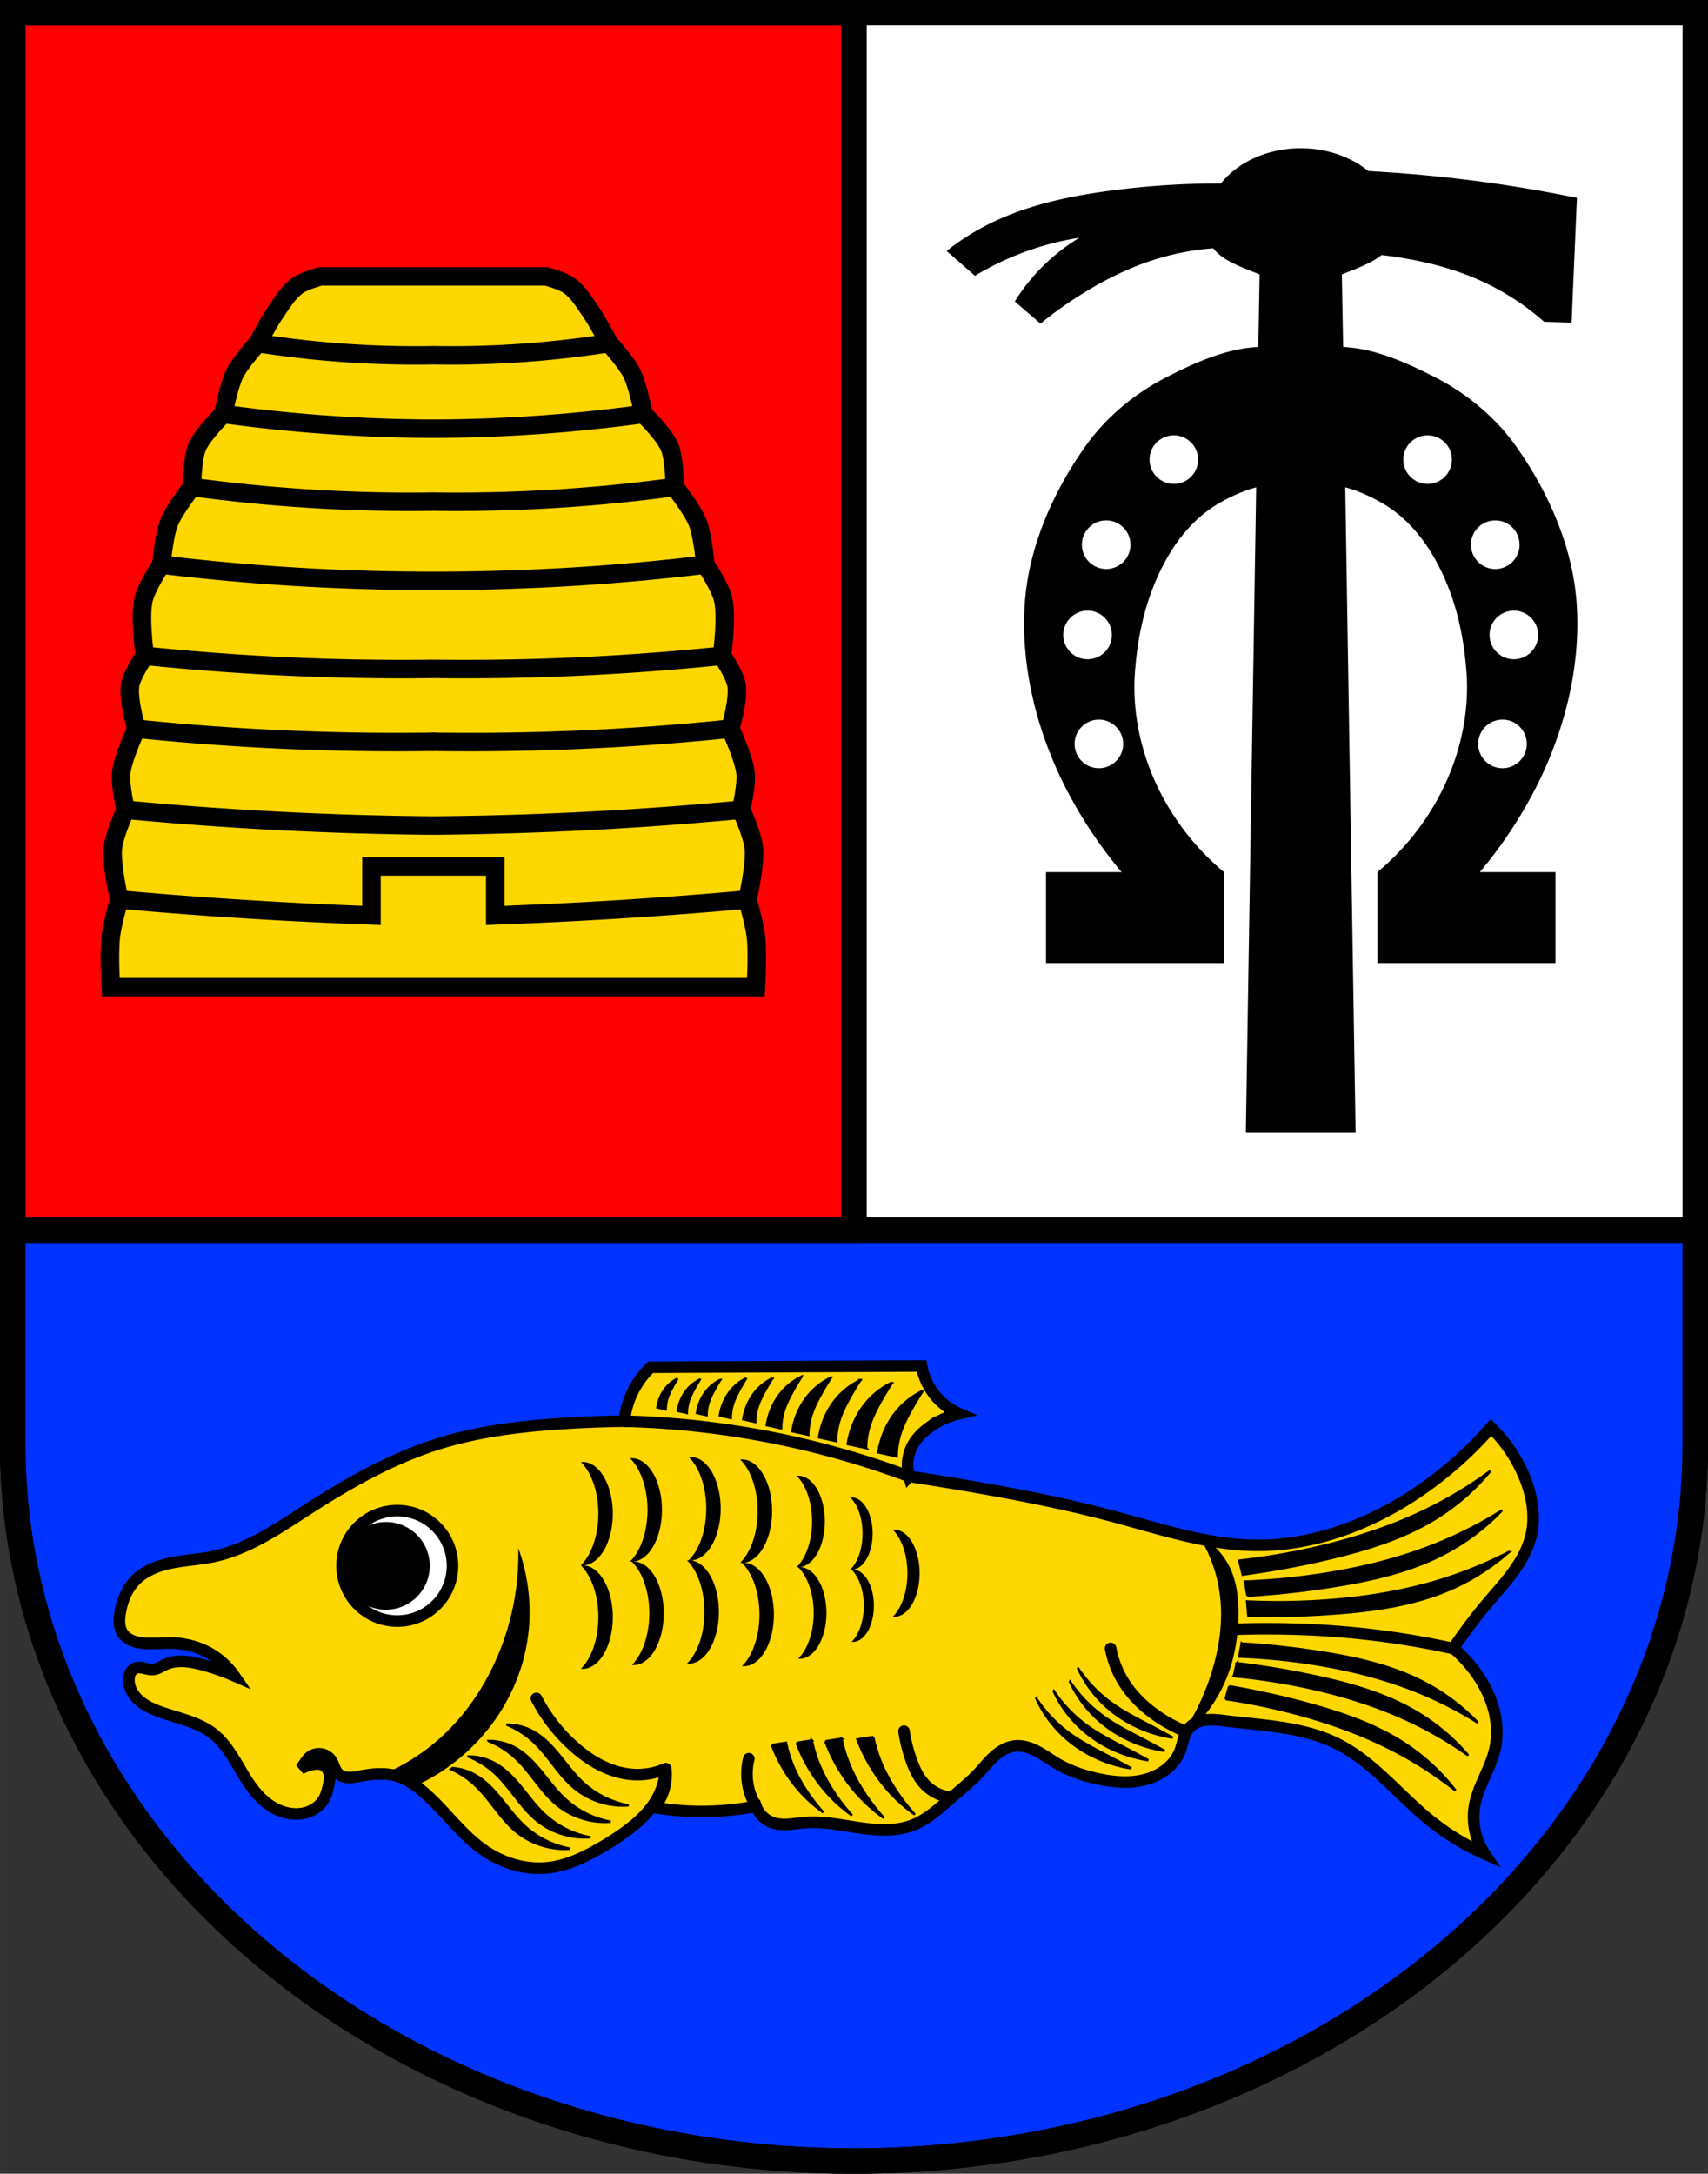 <svg xmlns="http://www.w3.org/2000/svg" width="738.56" height="939.93" viewBox="0 0 738.557 939.932"><rect x="0" y="0" width="738.557" height="939.932" fill="#333333" stroke="none"/><g transform="translate(.309 -44.31)"><path d="M5.191 49.809v619.29a363.778 309.644 0 0 0 363.777 309.645 363.778 309.644 0 0 0 363.78-309.645V49.809H5.188" fill="#fff"/><g stroke="#000"><g stroke-linecap="round" stroke-width="11"><path d="M5.191 576.25v92.85a363.778 309.644 0 0 0 363.777 309.645A363.778 309.644 0 0 0 732.748 669.1v-92.85H5.188z" fill="#03f"/><path d="M5.191 49.81v526.44h363.78V49.81H5.191z" fill="red"/><path d="M5.191 49.809v619.29a363.778 309.644 0 0 0 363.777 309.645 363.778 309.644 0 0 0 363.78-309.645V49.809H5.188z" fill="none"/></g><g fill-rule="evenodd" stroke-width="8"><path d="M138.26 163.84s-7.07 1.847-9.983 4.01c-4.164 3.096-6.955 7.901-9.938 12.264-2.71 3.963-7.176 12.555-7.176 12.555s-7.475 8.174-9.938 13.14c-2.678 5.399-4.969 17.518-4.969 17.518s-8.945 8.62-11.32 14.309c-2.213 5.301-2.209 17.227-2.209 17.227s-7.674 9.716-9.937 15.475c-2.23 5.676-3.313 18.1-3.313 18.1s-6.465 9.593-7.73 15.184c-1.778 7.859.552 24.23.552 24.23s-5.608 8.08-6.35 12.848c-.969 6.221 2.761 18.686 2.761 18.686s-5.917 12.478-6.626 19.271c-.55 5.268 1.933 15.768 1.933 15.768s-4.948 10.795-5.521 16.643c-.727 7.421 2.761 22.19 2.761 22.19s-3.044 10.591-3.658 16.06c-.813 7.235 0 21.857 0 21.857h278.96s.813-14.623 0-21.857c-.614-5.468-3.66-16.06-3.66-16.06s3.488-14.771 2.761-22.19c-.573-5.848-5.521-16.643-5.521-16.643s2.483-10.5 1.933-15.768c-.709-6.794-6.626-19.271-6.626-19.271s3.73-12.465 2.761-18.686c-.743-4.768-6.35-12.848-6.35-12.848s2.33-16.376.552-24.23c-1.265-5.59-7.728-15.184-7.728-15.184s-1.082-12.428-3.313-18.1c-2.263-5.758-9.938-15.475-9.938-15.475s.005-11.925-2.209-17.227c-2.375-5.689-11.32-14.309-11.32-14.309s-2.29-12.12-4.967-17.518c-2.463-4.967-9.938-13.14-9.938-13.14s-4.468-8.592-7.178-12.555c-2.983-4.362-5.774-9.167-9.938-12.264-2.912-2.165-9.983-4.01-9.983-4.01h-97.634z" fill="gold"/><g fill="none" stroke-linecap="round"><path d="M111.16 192.67a438.413 438.413 0 0 0 75.912 5.256M262.99 192.67a438.413 438.413 0 0 1-75.912 5.256M96.26 223.33a679.673 679.673 0 0 0 90.83 6.34"/><path d="M277.9 223.33a679.673 679.673 0 0 1-90.83 6.34M82.73 254.87a693.578 693.578 0 0 0 104.35 6.34M291.43 254.87a693.578 693.578 0 0 1-104.35 6.34M69.48 288.44a972.976 972.976 0 0 0 117.6 7.04M304.68 288.44a972.976 972.976 0 0 1-117.6 7.04M62.3 327.86a1081.724 1081.724 0 0 0 124.775 5.671M311.85 327.86a1081.724 1081.724 0 0 1-124.775 5.671M58.712 359.39a1095.975 1095.975 0 0 0 128.37 5.671"/><path d="M315.44 359.39a1095.975 1095.975 0 0 1-128.37 5.671M54.02 394.43a1551.96 1551.96 0 0 0 133.057 6.839M320.14 394.43a1551.96 1551.96 0 0 1-133.057 6.839M51.26 433.27a2033.026 2033.026 0 0 0 109.057 6.839v-21.16h26.761M322.9 433.27a2033.026 2033.026 0 0 1-109.057 6.839v-21.16h-26.761"/></g></g></g><g fill-rule="evenodd"><path d="M562.14 108.42c-14.527 0-27.28 6.085-34.549 15.25-16.09-.043-32.18 1-48.13 3.141-18.631 2.501-37.33 6.58-53.973 15.311a104.467 104.467 0 0 0-16.459 10.719l12.248 10.717a125.568 125.568 0 0 1 45.17-16.459 84.125 84.125 0 0 0-14.547 11.1 84.119 84.119 0 0 0-13.396 16.461l11.1 9.568a176.59 176.59 0 0 1 19.521-13.779c9.284-5.656 19.12-10.468 29.475-13.781a112.352 112.352 0 0 1 25.707-5c3.786 4.97 10.822 7.704 20.05 11.279l-.566 31.367c-1.437.103-2.86.236-4.23.398-12.263 1.453-24.974 7.289-35.949 12.947-13.478 6.949-25.785 17.216-34.553 29.588-13.95 19.686-24.455 43.41-26.2 67.47-2.049 28.3 5.541 57.57 19.05 82.955a194.97 194.97 0 0 0 22.797 33.738h-32.721v39.29h77v-39.29a109.878 109.878 0 0 1-27.387-34.13c-8.33-16.197-12.537-34.631-11.11-52.789 1.444-18.424 5.574-34.34 13.992-49.15 5.246-9.226 12.709-17.77 21.855-23.15 5.056-2.976 10.712-5.593 16.543-7.156l-4.471 279.06h47.46l-4.473-279.06c5.831 1.563 11.487 4.18 16.543 7.156 9.146 5.384 16.612 13.928 21.857 23.15 8.419 14.807 12.548 30.723 13.992 49.15 1.423 18.16-2.783 36.592-11.11 52.789a109.778 109.778 0 0 1-27.387 34.13v39.29h77v-39.29h-32.721a195.026 195.026 0 0 0 22.797-33.738c13.512-25.387 21.1-54.658 19.05-82.955-1.743-24.06-12.247-47.789-26.2-67.47-8.767-12.372-21.08-22.639-34.555-29.588-10.975-5.659-23.685-11.494-35.947-12.947a92.639 92.639 0 0 0-4.232-.398l-.566-31.352c7.25-2.809 13.14-5.107 17.17-8.371.471.055.943.103 1.414.162 14.06 1.749 28.02 4.952 40.959 10.719a109.42 109.42 0 0 1 27.941 17.99l11.867.383 2.297-53.973a613.336 613.336 0 0 0-49.38-8.04 610.88 610.88 0 0 0-40.818-3.543c-7.433-6.089-17.781-9.871-29.23-9.871m-54.871 124.13c5.799 0 10.5 4.701 10.5 10.5s-4.701 10.5-10.5 10.5-10.5-4.701-10.5-10.5 4.701-10.5 10.5-10.5m109.74 0c5.799 0 10.5 4.701 10.5 10.5s-4.701 10.5-10.5 10.5-10.5-4.701-10.5-10.5 4.701-10.5 10.5-10.5m-138.99 36.787c5.799 0 10.5 4.701 10.5 10.5s-4.701 10.5-10.5 10.5-10.5-4.701-10.5-10.5 4.701-10.5 10.5-10.5m168.24 0c5.799 0 10.5 4.701 10.5 10.5s-4.701 10.5-10.5 10.5-10.5-4.701-10.5-10.5 4.701-10.5 10.5-10.5m-176.29 39.02c5.799 0 10.5 4.701 10.5 10.5s-4.701 10.5-10.5 10.5-10.5-4.701-10.5-10.5 4.701-10.5 10.5-10.5m184.33 0c5.799 0 10.5 4.701 10.5 10.5s-4.701 10.5-10.5 10.5-10.5-4.701-10.5-10.5 4.701-10.5 10.5-10.5m-179.43 47.11c5.799 0 10.5 4.701 10.5 10.5s-4.701 10.5-10.5 10.5-10.5-4.701-10.5-10.5 4.701-10.5 10.5-10.5m174.52 0c5.799 0 10.5 4.701 10.5 10.5s-4.701 10.5-10.5 10.5-10.5-4.701-10.5-10.5 4.701-10.5 10.5-10.5"/><path d="M392.77 682.7c-1.238-4.501-.641-9.478 1.627-13.558 1.691-3.043 4.237-5.543 7.05-7.593a36.169 36.169 0 0 1 13.02-5.966 27.87 27.87 0 0 1-9.22-6.508 27.952 27.952 0 0 1-7.05-14.1l-117.15.542a37.452 37.452 0 0 0-7.05 9.22 37.525 37.525 0 0 0-4.339 14.1c-9.228.104-18.452.465-27.659 1.085-17.774 1.196-35.6 3.376-52.607 8.677-20.13 6.275-38.677 16.783-56.4 28.2-12.994 8.37-26.08 17.464-41.22 20.609-5.849 1.216-11.859 1.503-17.718 2.668-5.859 1.165-11.753 3.343-15.907 7.636-3.656 3.778-5.663 8.911-6.508 14.1-.24 1.473-.393 2.971-.27 4.458s.535 2.972 1.355 4.219c.966 1.471 2.458 2.546 4.083 3.222 1.625.675 3.383.974 5.137 1.117 4.507.368 9.04-.257 13.559 0 5.536.315 11 1.982 15.728 4.881a32.825 32.825 0 0 1 9.762 9.22 94.807 94.807 0 0 0-14.1-4.881c-2.588-.673-5.221-1.239-7.893-1.351-2.672-.112-5.399.245-7.835 1.351-.893.405-1.739.907-2.623 1.33-.884.423-1.822.771-2.8.84-1.283.09-2.544-.303-3.798-.588-.627-.143-1.264-.26-1.907-.276-.643-.017-1.296.07-1.888.322-.906.385-1.624 1.145-2.067 2.024-.443.879-.624 1.873-.645 2.857-.034 1.639.37 3.275 1.085 4.75s1.737 2.792 2.928 3.918c2.383 2.252 5.397 3.72 8.46 4.89 4.04 1.541 8.23 2.622 12.322 4.01 4.092 1.384 8.133 3.102 11.541 5.756 3.801 2.959 6.656 6.955 9.176 11.06 2.519 4.106 4.767 8.392 7.637 12.26 2.445 3.295 5.365 6.292 8.875 8.417s7.647 3.338 11.734 2.972c2.049-.184 4.071-.764 5.866-1.771 1.795-1.01 3.357-2.444 4.439-4.195 1.117-1.809 1.699-3.893 2.169-5.966.346-1.524.641-3.088.479-4.643-.081-.777-.277-1.547-.625-2.247-.347-.7-.848-1.33-1.482-1.787-.837-.604-1.875-.886-2.906-.931-1.031-.045-2.059.135-3.06.389-1.5.38-2.958.927-4.339 1.627l2.712-3.796c1.168-1.63 3.147-2.646 5.152-2.646a6.441 6.441 0 0 1 5.152 2.646c.663.926 1.064 2.01 1.502 3.06.439 1.051.939 2.108 1.752 2.906.575.565 1.29.98 2.051 1.248.761.268 1.568.392 2.374.418 1.613.052 3.209-.284 4.795-.582 5.383-1.012 11.03-1.594 16.27 0 3.822 1.163 7.22 3.426 10.304 5.966 9.689 7.977 16.809 18.872 27.12 26.03 8.02 5.572 17.947 8.625 27.659 7.593 8.547-.908 16.468-4.839 23.863-9.22 3.928-2.327 7.775-4.803 11.389-7.593 4.692-3.621 9.04-7.842 11.931-13.02a30.427 30.427 0 0 0 3.796-13.02 22.677 22.677 0 0 1-1.627 11.389 22.58 22.58 0 0 1-3.254 5.423 123.554 123.554 0 0 0 24.948 1.627 123.539 123.539 0 0 0 18.982-2.169c1.162 3.231 3.82 5.888 7.05 7.05 2.232.803 4.658.909 7.03.754 2.367-.155 4.711-.562 7.08-.754 7.826-.635 15.621 1.089 23.388 2.242 7.767 1.153 15.939 1.697 23.254-1.157 6.437-2.512 11.59-7.407 16.813-11.931 3.872-3.354 7.882-6.571 11.389-10.304 2.306-2.454 4.389-5.125 6.885-7.386 2.496-2.26 5.502-4.127 8.843-4.546 3.369-.422 6.767.666 9.776 2.239 3.01 1.573 5.738 3.629 8.663 5.354 5.345 3.151 11.298 5.164 17.355 6.508 4.331.961 8.761 1.591 13.195 1.454 4.435-.137 8.886-1.062 12.837-3.081 4.308-2.201 8.01-5.796 9.762-10.304.637-1.638 1.01-3.364 1.517-5.05.506-1.683 1.164-3.357 2.279-4.715.919-1.118 2.124-1.986 3.44-2.589 1.316-.603 2.741-.947 4.179-1.107 2.877-.32 5.778.087 8.651.442 16.205 2 33.1 2.512 47.726 9.762 15.588 7.724 26.625 22.12 40.13 33.08a107.004 107.004 0 0 0 23.863 14.643c-4.106-6.133-5.699-13.897-4.339-21.15 1.563-8.336 6.743-15.605 8.677-23.863 1.308-5.584 1.073-11.48-.343-17.04-1.416-5.557-3.99-10.785-7.249-15.503a59.006 59.006 0 0 0-10.304-11.389 228.978 228.978 0 0 1 15.186-20.07c3.718-4.388 7.609-8.645 10.961-13.319 3.352-4.674 6.176-9.823 7.479-15.425 2.02-8.662.245-17.856-3.254-26.03a64.418 64.418 0 0 0-14.1-20.609 164.972 164.972 0 0 1-30.371 27.12c-21.17 14.637-46.4 24.305-72.13 23.863-20.726-.356-40.715-7.123-60.742-12.474-18.384-4.912-37.06-8.669-55.793-11.999a1260.19 1260.19 0 0 0-32.608-5.356" fill="gold"/></g><circle cx="171.47" cy="721.38" r="23.881" fill="#fff" stroke="#000" stroke-linecap="round" stroke-width="5"/><circle cx="166.56" cy="721.38" r="18.966"/><g fill-rule="evenodd"><g stroke="#000"><path d="M269.65 658.84a379.691 379.691 0 0 1 54.886 5.407 379.702 379.702 0 0 1 68.23 18.456" fill="none" stroke-width="5"/><path d="M346.31 639.56a26.122 26.122 0 0 0-7.762 5.676c-2.259 2.406-4.052 5.24-5.328 8.283a29.77 29.77 0 0 0-1.979 7.06l6.24 1.379a26.264 26.264 0 0 1 1.066-7.209c.854-2.901 2.201-5.63 3.652-8.283a110.042 110.042 0 0 1 4.109-6.902zm12.709.424a28.928 28.928 0 0 0-8.611 6.273c-2.504 2.659-4.494 5.792-5.91 9.158a32.77 32.77 0 0 0-2.193 7.799l6.922 1.527c.02-2.694.419-5.387 1.182-7.971.947-3.207 2.443-6.224 4.053-9.156a121.64 121.64 0 0 1 4.559-7.631zm-36.613.264a19.922 19.922 0 0 0-5.902 4.365c-1.722 1.854-3.084 4.03-4.053 6.371a23.092 23.092 0 0 0-1.506 5.428l4.748 1.063c.013-1.874.287-3.745.811-5.545.649-2.229 1.673-4.331 2.777-6.373a85.3 85.3 0 0 1 3.125-5.309zm11.283.053a21.921 21.921 0 0 0-6.502 4.787c-1.895 2.032-3.395 4.422-4.463 6.986a25.154 25.154 0 0 0-1.656 5.951l5.227 1.166c.014-2.055.316-4.109.893-6.082.715-2.445 1.845-4.748 3.061-6.986a92.92 92.92 0 0 1 3.441-5.822zm-41.04.123a15.245 15.245 0 0 0-4.488 3.367c-1.313 1.433-2.343 3.113-3.078 4.912a18.039 18.039 0 0 0-1.145 4.188l3.607.818c.009-1.445.216-2.889.615-4.277.493-1.717 1.273-3.338 2.113-4.914a65.387 65.387 0 0 1 2.375-4.094zm9.645.42a16.641 16.641 0 0 0-4.906 3.662c-1.434 1.558-2.565 3.389-3.369 5.348a19.482 19.482 0 0 0-1.25 4.553l3.945.891c.001-1.572.238-3.142.674-4.652.539-1.869 1.39-3.631 2.309-5.346.812-1.516 1.678-3 2.598-4.455zm8.861.117a17.638 17.638 0 0 0-5.205 3.875c-1.52 1.647-2.721 3.582-3.574 5.654a20.516 20.516 0 0 0-1.326 4.814l4.186.943c.011-1.663.253-3.325.715-4.922.572-1.977 1.475-3.84 2.449-5.652a74.963 74.963 0 0 1 2.756-4.713zm60.59.088a30.92 30.92 0 0 0-9.209 6.695c-2.677 2.836-4.805 6.18-6.32 9.773a34.955 34.955 0 0 0-2.348 8.324l7.404 1.629a30.82 30.82 0 0 1 1.264-8.506c1.013-3.424 2.613-6.645 4.334-9.773a129.535 129.535 0 0 1 4.875-8.143zm13.738 1.064a33.255 33.255 0 0 0-9.908 7.189c-2.879 3.044-5.17 6.631-6.801 10.49a37.433 37.433 0 0 0-2.525 8.938l7.967 1.748a33.064 33.064 0 0 1 1.359-9.131c1.09-3.676 2.811-7.134 4.662-10.492a139.473 139.473 0 0 1 5.246-8.742zm13.236 3.609a33.234 33.234 0 0 0-9.908 7.188c-2.879 3.044-5.168 6.633-6.799 10.492a37.422 37.422 0 0 0-2.527 8.936l7.967 1.748a33.064 33.064 0 0 1 1.359-9.131c1.09-3.676 2.811-7.132 4.662-10.49a139.473 139.473 0 0 1 5.246-8.742zM644.17 680.33a179.098 179.098 0 0 1-27.568 16.691c-14.64 7.148-30.21 12.272-46.06 16.03a288.778 288.778 0 0 1-35.01 6.06l1.506 6.076a386.915 386.915 0 0 0 38.14-7.1c15.689-3.743 31.34-8.556 45.09-16.979a95.942 95.942 0 0 0 23.906-20.781zm5.02 17.06a179.081 179.081 0 0 1-28.711 14.643c-15.12 6.07-31.02 10.04-47.11 12.643a288.626 288.626 0 0 1-35.36 3.498l1.061 6.17a386.706 386.706 0 0 0 38.553-4.309c15.919-2.593 31.876-6.256 46.21-13.656a96.026 96.026 0 0 0 25.354-18.988zm-129.94 12.08a61.614 61.614 0 0 1 6.328 14.381c1.667 5.658 2.515 11.549 2.602 17.447.125 8.498-1.323 16.975-3.752 25.12a106.307 106.307 0 0 1-13.422 28.57c8.728-7.132 15.491-16.644 19.365-27.23 2.89-7.897 4.182-16.326 4.328-24.734.124-7.144-.617-14.48-3.752-20.9a30.156 30.156 0 0 0-11.697-12.654zm133.02 5.873a179.135 179.135 0 0 1-29.828 12.201c-15.573 4.786-31.754 7.427-47.998 8.678a288.607 288.607 0 0 1-35.523.543l.543 6.236a386.833 386.833 0 0 0 38.777-1.084c16.08-1.259 32.29-3.58 47.18-9.762a95.979 95.979 0 0 0 26.846-16.813zm-115.72 39.592-.982 5.719a268.276 268.276 0 0 1 32.805 3.24c14.922 2.408 29.678 6.094 43.709 11.715a166.267 166.267 0 0 1 26.637 13.568 89.03 89.03 0 0 0-23.523-17.596c-13.299-6.859-28.1-10.252-42.873-12.654a359.375 359.375 0 0 0-35.771-3.992zm-2.057 8.506-1.301 5.654a268.303 268.303 0 0 1 32.57 5.068c14.764 3.238 29.29 7.742 42.986 14.14a166.15 166.15 0 0 1 25.838 15.04 89.15 89.15 0 0 0-22.504-18.883c-12.895-7.592-27.485-11.805-42.1-15.03a359.613 359.613 0 0 0-35.492-5.986zm-3.271 9.988-1.596 5.578a268.363 268.363 0 0 1 32.26 6.773c14.573 4.01 28.844 9.273 42.18 16.381a166.167 166.167 0 0 1 25.01 16.373 89.13 89.13 0 0 0-21.48-20.04c-12.478-8.259-26.827-13.235-41.25-17.223a359.492 359.492 0 0 0-35.13-7.844z"/><g fill="none" stroke-linecap="round" stroke-width="5"><path d="M628.68 757.27a359.089 359.089 0 0 0-37.15-6.237c-13.86-1.585-27.81-2.362-41.76-2.441a419.382 419.382 0 0 0-17.626.271M411.21 821.54a18.545 18.545 0 0 1-11.603-5.651c-2.696-2.846-4.412-6.478-5.752-10.163a66.17 66.17 0 0 1-3.26-12.847M326.6 825.33a27.093 27.093 0 0 1-3.888-15.583c.099-1.681.356-3.353.767-4.985"/></g><path d="m377.29 795.33-6.848 1.07a72.673 72.673 0 0 0 6.207 12.611 69.734 69.734 0 0 0 7.918 10.473 66.946 66.946 0 0 0 10.699 9.406 85.435 85.435 0 0 1-8.131-10.475c-2.917-4.428-5.426-9.139-7.277-14.11a59.812 59.812 0 0 1-2.568-8.979zm-13.701.799-7.01 1.094a74.29 74.29 0 0 0 6.35 12.9 71.258 71.258 0 0 0 8.102 10.713 68.49 68.49 0 0 0 10.947 9.621 87.41 87.41 0 0 1-8.32-10.713c-2.984-4.529-5.551-9.349-7.445-14.432a61.262 61.262 0 0 1-2.627-9.184zm-12.822.742-6.611 1.033a70.268 70.268 0 0 0 5.992 12.18 67.27 67.27 0 0 0 7.643 10.113 64.421 64.421 0 0 0 10.33 9.08 82.56 82.56 0 0 1-7.85-10.115c-2.816-4.276-5.238-8.827-7.03-13.625a57.989 57.989 0 0 1-2.479-8.67zm-11.18.992-6.137.959a65.266 65.266 0 0 0 5.561 11.313 62.495 62.495 0 0 0 7.096 9.395 60.032 60.032 0 0 0 9.588 8.438 76.65 76.65 0 0 1-7.287-9.395c-2.614-3.973-4.861-8.199-6.52-12.656a53.793 53.793 0 0 1-2.301-8.05z"/><path d="M287.55 809.06a29.859 29.859 0 0 1-12.201 2.604c-5.062-.005-10.08-1.313-14.664-3.452-4.587-2.139-8.763-5.094-12.564-8.436a72.598 72.598 0 0 1-16.49-21.09" fill="none" stroke-linecap="round" stroke-width="5"/><path d="M218.67 790.01a38.06 38.06 0 0 1 11.504 7.285c6.669 6.15 11.01 14.57 18.03 20.326 6.454 5.298 14.993 7.978 23.316 7.32a39.853 39.853 0 0 1-19.865-10c-3.821-3.57-6.89-7.854-10.213-11.893-3.323-4.04-7.01-7.927-11.646-10.352a23.676 23.676 0 0 0-11.12-2.684zm-7.746 7.088a38.075 38.075 0 0 1 11.506 7.287c6.669 6.15 11.01 14.568 18.02 20.324 6.454 5.298 14.995 7.98 23.318 7.322a39.81 39.81 0 0 1-19.867-10.01c-3.821-3.57-6.89-7.854-10.213-11.893-3.323-4.04-7.01-7.925-11.646-10.35a23.678 23.678 0 0 0-11.12-2.686zm-8.744 6.717a38.065 38.065 0 0 1 11.504 7.287c6.669 6.15 11.01 14.568 18.03 20.324 6.454 5.298 14.993 7.98 23.316 7.322a39.804 39.804 0 0 1-19.865-10.01c-3.821-3.57-6.89-7.852-10.213-11.891-3.323-4.04-7.01-7.927-11.646-10.352a23.678 23.678 0 0 0-11.12-2.686zm-8.811 4.914a38.069 38.069 0 0 1 11.506 7.285c6.669 6.15 11.01 14.57 18.02 20.326 6.454 5.298 14.995 7.978 23.318 7.32a39.81 39.81 0 0 1-19.867-10.01c-3.821-3.57-6.89-7.852-10.213-11.891-3.323-4.04-7.01-7.927-11.646-10.352a23.676 23.676 0 0 0-11.12-2.684z"/></g><path d="M164.52 811.29a87.815 87.815 0 0 0 24.16-14.956c10.05-8.765 18.03-19.797 23.777-31.83 7.95-16.638 11.677-35.27 10.738-53.689 6.548 15.915 7.778 33.965 3.451 50.621-2.734 10.526-7.632 20.47-14.189 29.15-8.413 11.13-19.575 20.17-32.21 26.08a27.084 27.084 0 0 0-8.754-4.336 27.041 27.041 0 0 0-6.97-1.033z" stroke="gold"/><g stroke="#000"><g fill="none" stroke-width="5"><path d="M392.77 682.7c-1.238-4.501-.641-9.478 1.627-13.558 1.691-3.043 4.237-5.543 7.05-7.593a36.169 36.169 0 0 1 13.02-5.966 27.87 27.87 0 0 1-9.22-6.508 27.952 27.952 0 0 1-7.05-14.1l-117.15.542a37.452 37.452 0 0 0-7.05 9.22 37.525 37.525 0 0 0-4.339 14.1c-9.228.104-18.452.465-27.659 1.085-17.774 1.196-35.6 3.376-52.607 8.677-20.13 6.275-38.677 16.783-56.4 28.2-12.994 8.37-26.08 17.464-41.22 20.609-5.849 1.216-11.859 1.503-17.718 2.668-5.859 1.165-11.753 3.343-15.907 7.636-3.656 3.778-5.663 8.911-6.508 14.1-.24 1.473-.393 2.971-.27 4.458s.535 2.972 1.355 4.219c.966 1.471 2.458 2.546 4.083 3.222 1.625.675 3.383.974 5.137 1.117 4.507.368 9.04-.257 13.559 0 5.536.315 11 1.982 15.728 4.881a32.825 32.825 0 0 1 9.762 9.22 94.807 94.807 0 0 0-14.1-4.881c-2.588-.673-5.221-1.239-7.893-1.351-2.672-.112-5.399.245-7.835 1.351-.893.405-1.739.907-2.623 1.33-.884.423-1.822.771-2.8.84-1.283.09-2.544-.303-3.798-.588-.627-.143-1.264-.26-1.907-.276-.643-.017-1.296.07-1.888.322-.906.385-1.624 1.145-2.067 2.024-.443.879-.624 1.873-.645 2.857-.034 1.639.37 3.275 1.085 4.75s1.737 2.792 2.928 3.918c2.383 2.252 5.397 3.72 8.46 4.89 4.04 1.541 8.23 2.622 12.322 4.01 4.092 1.384 8.133 3.102 11.541 5.756 3.801 2.959 6.656 6.955 9.176 11.06 2.519 4.106 4.767 8.392 7.637 12.26 2.445 3.295 5.365 6.292 8.875 8.417s7.647 3.338 11.734 2.972c2.049-.184 4.071-.764 5.866-1.771 1.795-1.01 3.357-2.444 4.439-4.195 1.117-1.809 1.699-3.893 2.169-5.966.346-1.524.641-3.088.479-4.643-.081-.777-.277-1.547-.625-2.247-.347-.7-.848-1.33-1.482-1.787-.837-.604-1.875-.886-2.906-.931-1.031-.045-2.059.135-3.06.389-1.5.38-2.958.927-4.339 1.627l2.712-3.796c1.168-1.63 3.147-2.646 5.152-2.646a6.441 6.441 0 0 1 5.152 2.646c.663.926 1.064 2.01 1.502 3.06.439 1.051.939 2.108 1.752 2.906.575.565 1.29.98 2.051 1.248.761.268 1.568.392 2.374.418 1.613.052 3.209-.284 4.795-.582 5.383-1.012 11.03-1.594 16.27 0 3.822 1.163 7.22 3.426 10.304 5.966 9.689 7.977 16.809 18.872 27.12 26.03 8.02 5.572 17.947 8.625 27.659 7.593 8.547-.908 16.468-4.839 23.863-9.22 3.928-2.327 7.775-4.803 11.389-7.593 4.692-3.621 9.04-7.842 11.931-13.02a30.427 30.427 0 0 0 3.796-13.02 22.677 22.677 0 0 1-1.627 11.389 22.58 22.58 0 0 1-3.254 5.423 123.554 123.554 0 0 0 24.948 1.627 123.539 123.539 0 0 0 18.982-2.169c1.162 3.231 3.82 5.888 7.05 7.05 2.232.803 4.658.909 7.03.754 2.367-.155 4.711-.562 7.08-.754 7.826-.635 15.621 1.089 23.388 2.242 7.767 1.153 15.939 1.697 23.254-1.157 6.437-2.512 11.59-7.407 16.813-11.931 3.872-3.354 7.882-6.571 11.389-10.304 2.306-2.454 4.389-5.125 6.885-7.386 2.496-2.26 5.502-4.127 8.843-4.546 3.369-.422 6.767.666 9.776 2.239 3.01 1.573 5.738 3.629 8.663 5.354 5.345 3.151 11.298 5.164 17.355 6.508 4.331.961 8.761 1.591 13.195 1.454 4.435-.137 8.886-1.062 12.837-3.081 4.308-2.201 8.01-5.796 9.762-10.304.637-1.638 1.01-3.364 1.517-5.05.506-1.683 1.164-3.357 2.279-4.715.919-1.118 2.124-1.986 3.44-2.589 1.316-.603 2.741-.947 4.179-1.107 2.877-.32 5.778.087 8.651.442 16.205 2 33.1 2.512 47.726 9.762 15.588 7.724 26.625 22.12 40.13 33.08a107.004 107.004 0 0 0 23.863 14.643c-4.106-6.133-5.699-13.897-4.339-21.15 1.563-8.336 6.743-15.605 8.677-23.863 1.308-5.584 1.073-11.48-.343-17.04-1.416-5.557-3.99-10.785-7.249-15.503a59.006 59.006 0 0 0-10.304-11.389 228.978 228.978 0 0 1 15.186-20.07c3.718-4.388 7.609-8.645 10.961-13.319 3.352-4.674 6.176-9.823 7.479-15.425 2.02-8.662.245-17.856-3.254-26.03a64.418 64.418 0 0 0-14.1-20.609 164.972 164.972 0 0 1-30.371 27.12c-21.17 14.637-46.4 24.305-72.13 23.863-20.726-.356-40.715-7.123-60.742-12.474-18.384-4.912-37.06-8.669-55.793-11.999a1260.19 1260.19 0 0 0-32.608-5.356z"/><path d="M512.74 793.14a63.352 63.352 0 0 1-13.83-7.593c-4.944-3.583-9.388-7.916-12.745-13.02a42.392 42.392 0 0 1-6.237-15.457" stroke-linecap="round"/></g><path d="M465.71 765.4a51.092 51.092 0 0 0 9.762 14.373c6.179 6.399 14.03 11.124 22.508 13.83a57.426 57.426 0 0 0 8.814 2.064 411.55 411.55 0 0 0-8.814-4.777c-6.208-3.268-12.533-6.398-18.17-10.576a58.916 58.916 0 0 1-14.1-14.914zm-3.525 5.695a51.082 51.082 0 0 0 9.762 14.371c6.179 6.399 14.03 11.124 22.508 13.83a57.432 57.432 0 0 0 8.814 2.066 411.55 411.55 0 0 0-8.814-4.777c-6.208-3.268-12.533-6.398-18.17-10.576a58.916 58.916 0 0 1-14.1-14.914zm-7.05 4.066a51.099 51.099 0 0 0 9.764 14.373c6.179 6.399 14.03 11.124 22.506 13.83a57.457 57.457 0 0 0 8.816 2.066 416.269 416.269 0 0 0-8.816-4.779c-6.208-3.268-12.533-6.396-18.17-10.574a58.925 58.925 0 0 1-14.1-14.916zm-7.326 3.535a51.082 51.082 0 0 0 9.762 14.371c6.179 6.399 14.03 11.124 22.506 13.83a57.457 57.457 0 0 0 8.816 2.066 411.695 411.695 0 0 0-8.816-4.777c-6.208-3.268-12.533-6.398-18.17-10.576a58.951 58.951 0 0 1-14.1-14.914z"/></g></g><path d="M298.296 674.274a13.016 22.372 0 0 0-.777.047 15.02 25.761 0 0 1 7.549 22.324 15.02 25.761 0 0 1-7.543 22.305 13.016 22.372 0 0 0-.777.046 15.02 25.761 0 0 1 7.548 22.325 15.02 25.761 0 0 1-7.543 22.304 13.016 22.372 0 0 0 .772.067 13.016 22.372 0 0 0 13.016-22.371 13.016 22.372 0 0 0-12.116-22.317 13.016 22.372 0 0 0 12.887-22.36 13.016 22.372 0 0 0-13.016-22.37m-25.39.566a13.016 22.372 0 0 0-.778.047 15.02 25.761 0 0 1 7.55 22.324 15.02 25.761 0 0 1-7.544 22.305 13.016 22.372 0 0 0 .772.066 13.016 22.372 0 0 0 13.015-22.37 13.016 22.372 0 0 0-13.015-22.372m0 44.742a15.02 25.761 0 0 1 7.549 22.325 15.02 25.761 0 0 1-7.543 22.304 13.016 22.372 0 0 0 .771.067 13.016 22.372 0 0 0 13.016-22.371 13.016 22.372 0 0 0-13.016-22.372 13.016 22.372 0 0 0-.777.047m47.627-44.222a13.016 22.372 0 0 0-.778.047 15.02 25.761 0 0 1 7.55 22.324 15.02 25.761 0 0 1-7.544 22.305 13.016 22.372 0 0 0 .772.066 13.016 22.372 0 0 0 13.015-22.371 13.016 22.372 0 0 0-13.015-22.371m0 44.742a15.02 25.761 0 0 1 7.549 22.324 15.02 25.761 0 0 1-7.543 22.305 13.016 22.372 0 0 0 .771.066 13.016 22.372 0 0 0 13.016-22.37 13.016 22.372 0 0 0-13.016-22.372 13.016 22.372 0 0 0-.777.047m-68.88-43.658a13.016 22.372 0 0 0-.776.047 15.02 25.761 0 0 1 7.548 22.324 15.02 25.761 0 0 1-7.543 22.305 13.016 22.372 0 0 0 .772.066 13.016 22.372 0 0 0 13.015-22.371 13.016 22.372 0 0 0-13.015-22.371m0 44.742a13.016 22.372 0 0 0-.777.047 15.02 25.761 0 0 1 7.548 22.324 15.02 25.761 0 0 1-7.543 22.305 13.016 22.372 0 0 0 .772.066 13.016 22.372 0 0 0 13.015-22.371 13.016 22.372 0 0 0-13.015-22.371m93.193-38.776a11.517 19.794 0 0 0-.687.041 13.289 22.793 0 0 1 6.68 19.752 13.289 22.793 0 0 1-6.674 19.737 11.517 19.794 0 0 0 .681.058 11.517 19.794 0 0 0 11.516-19.795 11.517 19.794 0 0 0-11.516-19.793m0 39.588a13.289 22.793 0 0 1 6.68 19.752 13.289 22.793 0 0 1-6.674 19.735 11.517 19.794 0 0 0 .682.058 11.517 19.794 0 0 0 11.517-19.793 11.517 19.794 0 0 0-11.517-19.795 11.517 19.794 0 0 0-.688.043m23.084-30.209a9.094 15.63 0 0 0-.543.034 10.494 17.999 0 0 1 5.276 15.595 10.494 17.999 0 0 1-5.272 15.584 9.094 15.63 0 0 0 .54.047 9.094 15.63 0 0 0 9.093-15.63 9.094 15.63 0 0 0-9.094-15.63m0 31.26a10.494 17.999 0 0 1 5.276 15.598 10.494 17.999 0 0 1-5.27 15.584 9.094 15.63 0 0 0 .537.045 9.094 15.63 0 0 0 9.094-15.63 9.094 15.63 0 0 0-9.094-15.63 9.094 15.63 0 0 0-.543.033m18.44-17.318a10.969 18.853 0 0 0-.655.039 12.657 21.71 0 0 1 6.362 18.812 12.657 21.71 0 0 1-6.356 18.797 10.969 18.853 0 0 0 .649.057 10.969 18.853 0 0 0 10.968-18.854 10.969 18.853 0 0 0-10.968-18.851"/></g></svg>